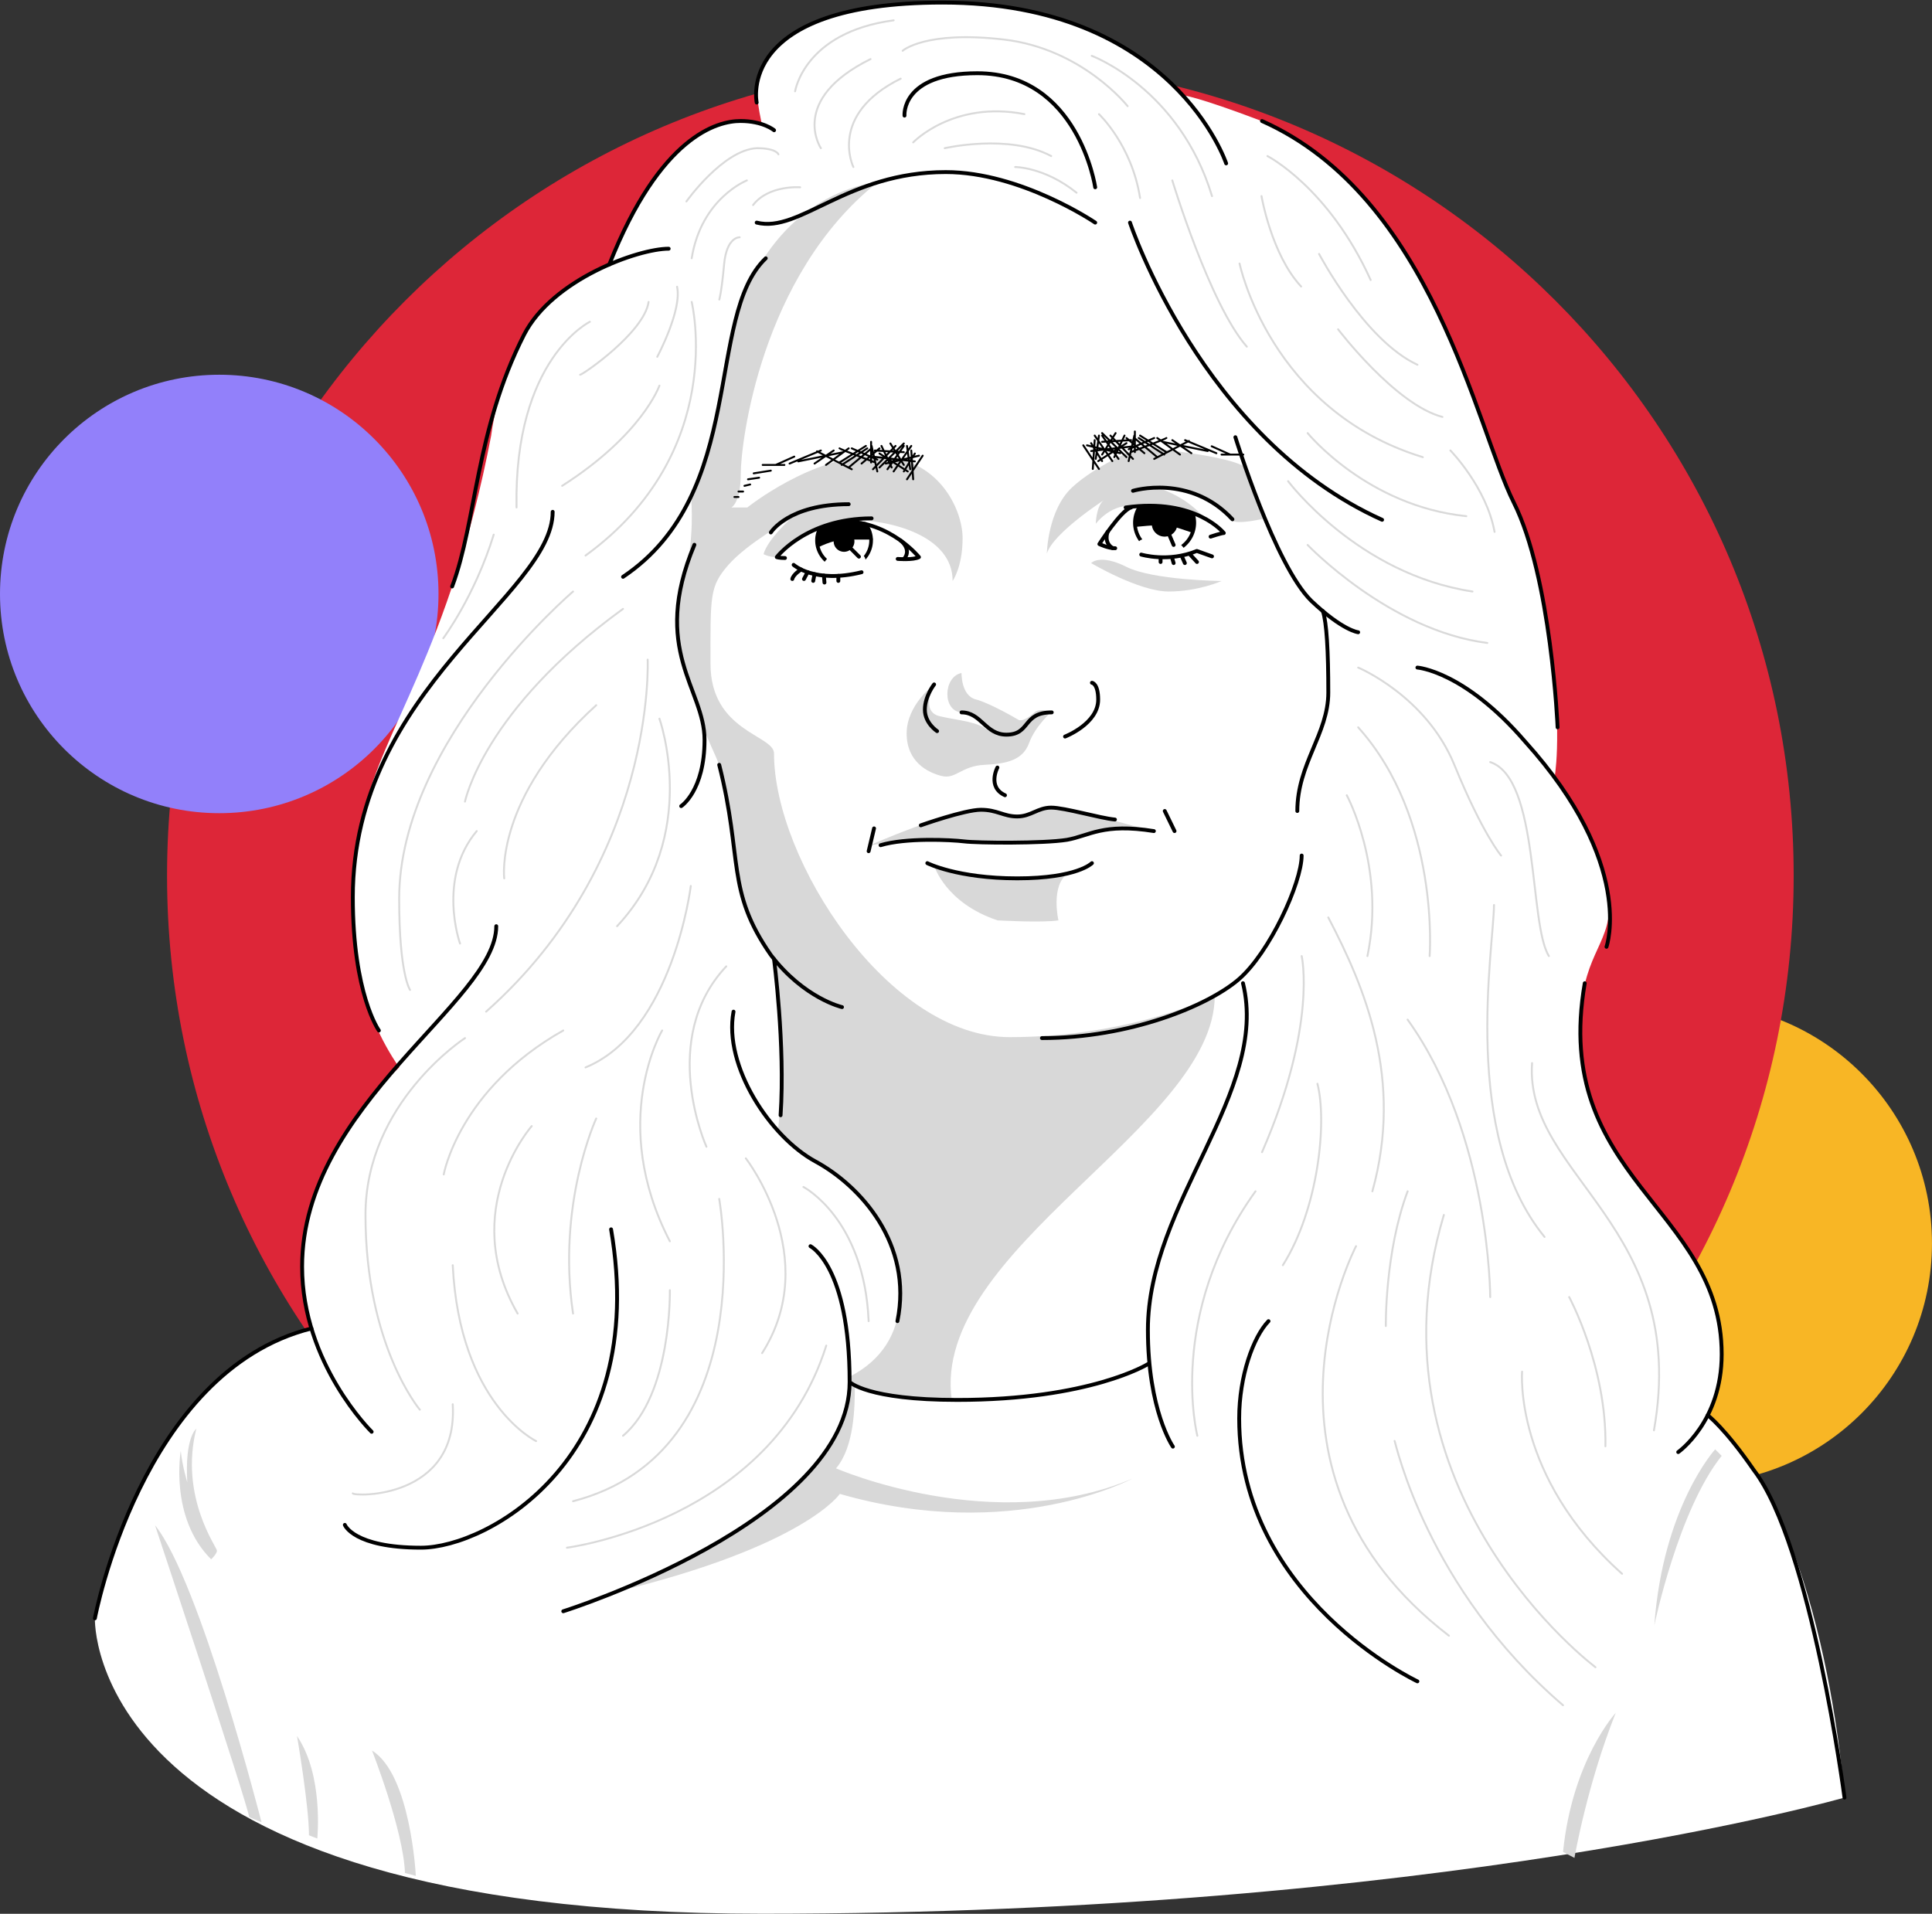 <svg width="752" height="745" fill="none" xmlns="http://www.w3.org/2000/svg"><rect width="100%" height="100%" fill="#333333" stroke="none"/><path d="M658.44 577.565c51.666 0 93.55-41.884 93.55-93.55s-41.884-93.55-93.55-93.55-93.55 41.884-93.55 93.55 41.884 93.55 93.55 93.55z" fill="#F8B625"/><path d="M381.59 657.445c174.837 0 316.57-141.733 316.57-316.57S556.427 24.305 381.59 24.305 65.02 166.038 65.02 340.875s141.733 316.57 316.57 316.57z" fill="#DD2638"/><path d="M85.34 316.555c47.132 0 85.34-38.208 85.34-85.34 0-47.132-38.208-85.34-85.34-85.34-47.132 0-85.34 38.208-85.34 85.34 0 47.132 38.208 85.34 85.34 85.34z" fill="#9280FA"/><path d="M294.53 33.425c0 6.69 2.17 15.61 2.17 15.61s-2.08-1.93-10.23-1.93-31.49 9.03-49.3 55.83c0 0-22.69 9.23-30.1 22.31-7.41 13.08-13.5 26.31-15.9 44.36-16.18 84.28-43.06 115-49.39 146.93 0 0-16.92 54.83 13.59 98.98 0 0-37.34 33.48-37.34 74.96 0 20.85 3.19 26.65 3.19 26.65s-61.23 9.82-84.28 112.84c0 0-4.53 115.02 259.76 115.02 264.29 0 421.24-45.23 421.24-45.23s-7.29-110.49-53.23-148.85c0 0 19.07-30.46-11.1-69.41-30.17-38.95-38-51.13-38.47-81.84 0-27.5 11.28-31.09 11.28-47.38 0-14.99-10.53-32.84-21.42-49.06 0 0 3.11-15.11-1.11-49.33s-10.99-51.38-14.49-57.91c-3.5-6.53-18.84-50.09-23.28-59.87-4.44-9.78-25.06-68.23-75.09-89.01-25.45-9.66-30.67-10.04-30.67-10.04s-27.15-36.05-90.92-36.05-74.91 23.56-74.91 32.42z" fill="#fff"/><path d="M370.46 544.955c-8.3-58.48 102.36-106.58 102.36-157.34 0-50.76 0 0 0 0s-32.57 16.12-79.84 16.12-91.71-69-91.71-110.45c0-7.19-24.72-8.46-24.72-34.9 0-26.44-.42-30.03 6.98-38.49s23.79-17.55 23.79-17.55-8.57 7.7-10.12 13.37c0 0 1.97 1.16 5.15 1.16 3.18 0 0 0 0 0s12.86-14.52 28.6-14.52c15.74 0 39.85 6.13 39.85 23.79 0 0 3.88-5.39 3.88-16.64s-9.44-32.01-34.15-32.01-49.65 20.06-49.65 20.06h-6.22s3.68-1.62 3.68-13.29c0-11.67 7.74-77.02 53.14-113.22 0 0-54 2.63-61.54 86-2.06 16.21-11.05 35.72-11.05 35.72s1.43 11.39-1.13 25.93c0 0-4.2 9.37-4.2 24.7s8.84 29.73 9.75 37.18c.91 7.44 9.73 18.72 9.73 31.48 2.03 13.25 2.79 35.71 9.88 47.71 7.1 12 7.35 12.65 9.85 15.37l-1.51-.78s4.95 39.22 1.51 65.85c0 0 2.52 3.36 6.84 6.6 4.32 3.24 13.25 7.82 18.46 12.61 5.21 4.79 13.06 11.64 17.81 23.04 4.76 11.41 11.5 39.82-15.21 53.49l.01 3.03s.03-.74 3.65 1.08 17.94 4.9 36.13 4.9z" fill="#D8D8D8"/><path d="M338.65 329.025s31.13-13.8 43.15-13.8 5.11 2.17 14.38 2.17 5.04-3.02 12.97-3.02c7.93 0 38.05 8.86 38.05 8.86s-7.98-1.33-13.23-.63c-8.95 0-15.81 4.69-21.63 4.69-5.82 0-15.53 1.56-23.7.73-8.18-.83-21.5-1.02-21.5-1.02s-8.41-1.01-28.49 2.02zM363.67 337.135s4.32 14.38 24.62 21.15c0 0 17.34.99 23.69 0 0 0-3.15-13.44 3.64-18.28 0 0-26.93 5.24-51.95-2.87zM332.74 539.305c0 8.62-.24 23.95-7.33 32.3 0 0 61.76 26.86 115.26 4.02 0 0-46.72 25.24-113.78 5.92 0 0-13.52 20.33-87.34 38.19 74.65-29.31 87.39-64.6 87.39-64.6s3.75-8.01 3.75-17.47c.01 0 .44.9 2.05 1.64zM407.47 215.505s.27-16.78 9.73-25.69 26.55-15.72 26.55-15.72 35.03 3.04 41.04 7.89l7.53 19.79s-11.02 2.82-13.46.56c-2.44-2.26-9.26-12.53-28.41-12.53 0 0 10.46 2.94 17.65 11.12 0 0-7.33-5.6-28.27-4.07-8.22 0-13.32 7.05-13.32 7.05s.11-6.65 3.01-9.11c0 .01-19.66 12.73-22.05 20.71zM424.7 219.195s18.63 11.07 30.17 11.07c11.54 0 20.6-4.09 20.6-4.09s-26.6-.28-37.01-5.5c-10.41-5.22-13.76-1.48-13.76-1.48zM374.26 261.985s-.21 8.78 5.5 10.26c5.71 1.48 16.43 7.83 16.43 7.83s1.45 1.69 6.52-2.75c1.59-1.8 6.66-.32 6.66-.32s-6.34 5.5-8.78 12.16c-2.43 6.66-8.46 8.14-17.45 8.57-8.99.43-11.1 5.71-16.6 4.34-5.5-1.37-13.64-5.5-13.64-16.6 0-11.1 10.68-19.03 10.68-19.03s-5.6 10.57 2.22 12.37c7.83 1.8 14.91 2.01 19.14 5.82 0 0-3.07-6.77-10.68-7.3-7.61-.55-7.08-13.97 0-15.35zM60.34 593.745S95.87 700.615 97 707.385l4.79 1.97c0 .01-23.97-93.9-41.45-115.61zM70.35 564.845s-4.51 25.94 11.84 42.16c0 0 2.26-2.11 2.26-3.38s-14.66-21.01-8.04-47.44c0 0-4.51 3.15-3.52 20.8 0-.02-1.84-5.87-2.54-12.14zM115.61 675.805s4.65 27.07 4.65 38.63l3.24 1.27s2.54-24.67-7.89-39.9zM144.79 681.445s12.27 31.16 12.83 47.66l4.23 1.13c.01-.01-1.97-39.49-17.06-48.79zM628.9 666.775s-16.92 18.4-20.51 54.14l4.44 2.33s4.86-28.34 16.07-56.47zM667.6 564.205s-20.3 22.21-23.69 68.52c0 0 9.31-44.84 26.22-65.99l-2.53-2.53z" fill="#D8D8D8"/><path d="M260.27 96.815c-11.84 0-45.15 11.84-56.26 33.42-19.03 37.43-18.47 72.66-28.02 98.07M298.06 100.545c-23.69 22.56-7.05 91.51-55.55 124M215.12 199.245c0 32.15-77.79 68.81-77.79 150.02 0 37.79 10.15 51.89 10.15 51.89M193.16 360.545c0 29.33-75.57 69.37-75.57 132.53 0 37.79 27.07 64.29 27.07 64.29M270.28 212.075c-17.2 41.03 3.95 56.05 3.95 75.93 0 19.88-9.09 25.8-9.09 25.8M279.94 297.725c9.31 36.8 2.54 48.85 20.09 74.02 12.9 16.92 27.71 20.3 27.71 20.3M405.56 404.105c34.05 0 64.5-12.48 76.56-22.84 12.05-10.36 24.53-37.65 24.53-48.22M504.96 315.705c0-18.4 12.06-30.03 12.06-46.11 0-16.07-.63-27.28-2.11-31.72" stroke="#000" stroke-width="1.5" stroke-miterlimit="10" stroke-linecap="round" stroke-linejoin="round"/><path d="M480.85 170.195s15.39 49.85 29.56 63.71c12.27 11.63 18.24 12.22 18.24 12.22M439.83 86.655s27.92 84.17 98.13 115.69M426.29 86.655s-28.97-19.67-58.16-19.67c-38.49 0-56.89 23.9-73.6 19.67M285.51 393.815c-3.95 21.15 14.31 48.78 31.86 58.3 17.55 9.52 38.07 32.15 31.94 62.18M219.24 627.235s111.46-35.11 111.46-89.25c0-45.26-15.23-52.87-15.23-52.87M330.7 537.985s6.77 6.98 41.88 6.98c51.82 0 74.23-13.96 74.23-13.96" stroke="#000" stroke-width="1.5" stroke-miterlimit="10" stroke-linecap="round" stroke-linejoin="round"/><path d="M456.53 563.145s-9.73-13.96-9.73-45.47c0-49.49 47.37-92.63 37.01-134.93M551.7 654.515s-69.37-32.57-69.37-102.36c0-16.5 5.5-31.72 11.42-37.86M134.22 593.605s3.38 8.88 29.61 8.88 89.25-35.11 74.02-123.93M36.93 629.985s17.98-96.25 84.28-112.84M653.22 565.265s16.92-11.84 16.92-38.07c0-57.1-66.41-68.52-53.3-144.45M625.3 368.575s11.42-32.15-31.72-79.94c-23.69-27.49-41.88-28.76-41.88-28.76M606.27 283.135s-2.44-58.37-17.08-87.56c-14.64-29.19-31.56-118.86-97.97-148.46M477.26 63.605s-20.73-62.6-110.4-62.6c-80.79 0-72.33 38.91-72.33 38.91" stroke="#000" stroke-width="1.5" stroke-miterlimit="10" stroke-linecap="round" stroke-linejoin="round"/><path d="M426.29 72.915s-6.56-44.41-45.89-44.41c-29.75 0-28.34 16.5-28.34 16.5M301.3 50.705s-4.23-3.6-13.11-3.6c-8.88 0-31.18 5.71-51.02 55.83M717.94 699.775s-12.9-98.34-35.32-127.53c-11.21-16.28-17.91-21.32-17.91-21.32M342.75 329.025c9.73-2.96 27.49-2.11 32.57-1.48 5.08.63 30.88.85 39.97-.62 8.88-1.6 13.96-6.57 33.84-3.4M358.4 321.285s17.06-6.06 23.41-6.06c6.34 0 8.81 2.61 14.13 2.61s8-3.45 13.22-3.45c5.22 0 18.89 4.09 24.82 4.65M360.94 336.005s11.63 5.92 35 5.92c23.37 0 29.08-5.92 29.08-5.92M453.36 315.705l3.81 7.82M338.1 331.355l2.11-8.88M388.22 298.785s-4.02 7.61 2.96 10.79M374.26 277.315c7.61 0 9.31 8.67 17.45 8.67 9.52 0 6.13-8.67 17.66-8.67M414.55 286.725s12.9-4.97 12.9-14.38c0-6.34-2.43-6.56-2.43-6.56M364.75 284.615s-4.76-3.07-4.76-8.35c0-5.28 3.6-9.83 3.6-9.83M300.03 207.275s6.77-11 30.31-11M339.26 201.785c-25.48 0-36.91 15.09-36.91 15.09s.88.35 3.19.35M308.91 219.895s8.14 7.4 26.44 2.86M350.57 210.425s4.55 3.39 1.27 7.25" stroke="#000" stroke-width="1.5" stroke-miterlimit="10" stroke-linecap="round" stroke-linejoin="round"/><path d="M349.42 217.575s6.09.49 8.27-.7c0 0-11.14-13.89-29.22-13.89" stroke="#000" stroke-width="1.5" stroke-miterlimit="10" stroke-linecap="round" stroke-linejoin="round"/><path d="M311.8 221.695s-2.99 1.85-3.41 3.7l3.41-3.7z" fill="#000"/><path d="M311.8 221.695s-2.99 1.85-3.41 3.7M314.35 222.735l-1.42 2.66M317.05 223.495l-.52 2.64M320.69 224.065l.22 2.71M326.31 224.165v1.97" stroke="#000" stroke-width="1.5" stroke-miterlimit="10" stroke-linecap="round" stroke-linejoin="round"/><path d="M319.85 205.815c-.49.03-.97-.11-1.39-.39-.73 1.49-1.16 3.16-1.16 4.93 0 3.3 1.44 6.26 3.71 8.32.28-.38.57-.76.89-1.11a9.77 9.77 0 01-3.18-7.21c.01-1.63.42-3.18 1.13-4.54zM334.92 202.935c2.09 1.8 3.43 4.46 3.43 7.43 0 2.3-.8 4.41-2.13 6.08.35.39.58.89.66 1.42 1.79-1.99 2.9-4.62 2.9-7.5 0-2.65-.93-5.09-2.48-7.02-.8-.19-1.59-.33-2.38-.41zM328.53 214.805a4.04 4.04 0 100-8.08 4.04 4.04 0 000 8.08z" fill="#000"/><path d="M317.92 213.365s6.08-3.33 11.08-3.33h10.79l-2.62-5.96s-6.26-1.51-9.64-1.09c-3.38.42-8.75 2.88-8.75 2.88s-2.14 2.3-.86 7.5z" fill="#000"/><path d="M329.99 212.355l4.34 4.34M440.25 197.555c-4.02 1.13-12.34 14.24-12.34 14.24s3.52 1.69 6.17 1.62" stroke="#000" stroke-width="1.5" stroke-miterlimit="10" stroke-linecap="round" stroke-linejoin="round"/><path d="M471.2 208.905s4.23-1.41 5.15-1.41c0 0-11-13.82-38.21-9.94M431.13 207.055s-1.68 4.08 1.92 6.31" stroke="#000" stroke-width="1.5" stroke-miterlimit="10" stroke-linecap="round" stroke-linejoin="round"/><path d="M444.74 196.885c-.29.08-.59.16-.88.25-.39.12-.76.15-1.09.12a12.156 12.156 0 00-1.73 6.24c0 2.69.88 5.17 2.35 7.19.35-.34.77-.59 1.25-.71a10.748 10.748 0 01-2.17-6.48c0-2.49.85-4.78 2.27-6.61zM463.3 199.345c.53 1.28.84 2.67.84 4.14 0 3.56-1.73 6.71-4.39 8.69.33.32.64.68.94 1.08 2.95-2.24 4.87-5.78 4.87-9.76 0-1.37-.24-2.68-.66-3.91-.55.08-1.12.01-1.6-.24zM453.3 208.895a4.98 4.98 0 10-.001-9.961 4.98 4.98 0 00.001 9.961z" fill="#000"/><path d="M441.87 205.115s9.02-.94 11.84-.72c2.82.21 10.45 3.04 10.45 3.04s1.38-2.11.29-7.65c0 0-8.28-3.59-20.69-2.81.01 0-2.53 3.65-1.89 8.14z" fill="#000"/><path d="M453.3 203.915l3.52 8.23M444.2 215.885s10.5 3.17 21.64-1.41l5.92 2.11M465.91 218.775l-3-3.27M461.19 219.195l-1.29-2.93M456.82 219.195l-.7-2.39M451.74 218.775v-1.84" stroke="#000" stroke-width="1.5" stroke-miterlimit="10" stroke-linecap="round" stroke-linejoin="round"/><path d="M359.14 177.385l-6.11 9.2M353.03 173.585l1.25 9.09M351.8 183.525l4.29-6.98M347.83 183.525l6.87-9.94M346.56 172.635l5.24 8.35M344.76 180.455l12.94-3.07M342.33 181.985l9.47-9.35M351.8 176.015l-11.27-.64M343.09 173.585l3.98 8.4M356.09 179.605l-16.3-1.82M339.79 182.675l8.78-9.09M339.26 173.585l2.22 9.94M339.06 180.035v-8.04M335.35 180.455l6.98-5.92M330.34 181.985l8.92-7.45M327.63 180.985l9.94-6.45M326.78 174.535c.32.42 13.92 5.5 13.92 5.5M331.54 174.535l9.94 4.39M321.5 180.985l8.84-6.45M337.04 173.585l-10.26 6.45M317.05 180.455l7.44-5.08M318.01 175.695l13.53 6.98M310.71 179.605l17.6-3.59M307.33 180.455l12.18-5.08M301.93 180.985l7.23-3.23M296.86 180.985h8.46M293.37 184.265l6.66-1.06M291.15 186.585l4.33-.63M289.77 189.125l2.22-.53M287.45 191.345h1.79M285.86 193.465h1.59M351.8 173.585l-6.37 9.09M354.7 175.375l.74 11.21M353.33 183.525l-11-6.98M421.65 173.355l6.11 9.2M427.76 169.555l-1.25 9.09M428.98 179.495l-4.28-6.98M432.96 179.495l-6.87-9.94M434.23 168.595l-5.25 8.36M436.03 176.425l-12.94-3.07M438.46 177.955l-9.48-9.36M428.98 171.985l11.28-.64M437.7 169.555l-3.98 8.4M424.7 175.575l16.3-1.82M441 178.645l-8.78-9.09M441.53 169.555l-2.22 9.94M441.73 176.005v-8.04M445.44 176.425l-6.98-5.92M450.44 177.955l-8.91-7.45M453.16 176.955l-9.94-6.45M454 170.505c-.32.42-13.92 5.5-13.92 5.5M449.25 170.505l-9.94 4.39M459.29 176.955l-8.85-6.45M443.75 169.555l10.25 6.45M463.73 176.425l-7.43-5.08M462.78 171.665l-13.53 6.98M470.08 175.575l-17.61-3.59M473.46 176.425l-12.18-5.08M478.85 176.955l-7.22-3.23M483.93 176.955h-8.46M428.98 169.555l6.38 9.09M426.09 171.345l-.74 11.21M427.46 179.495l11-6.98" stroke="#000" stroke-width=".75" stroke-miterlimit="10" stroke-linecap="round" stroke-linejoin="round"/><path d="M441 191.065s22.11-6.74 38.7 11.08" stroke="#000" stroke-width="1.5" stroke-miterlimit="10" stroke-linecap="round" stroke-linejoin="round"/><path d="M290.72 70.235s-17.74 6.91-21.49 30.31M311.45 72.915s-12.27-.99-18.33 6.91M287.9 92.365s-5.08-.28-6.06 10.57c-.99 10.86-1.86 13.68-1.86 13.68M267.18 78.415s14.24-20.02 27.35-20.73c7.75 0 8.46 2.4 8.46 2.4M309.48 35.545s3.52-22.98 38.35-27.63M351.35 19.755s8.74-7.9 39.34-4.37c30.6 3.53 48.22 25.94 48.22 25.94M424.95 21.735s34.12 12.65 46.81 54.62M456.3 70.235s14.64 48.36 29.01 64.72M427.76 44.435s12.79 11.99 15.99 32.64M355.44 55.425s15.65-16.36 43.29-11M367.71 57.685s25-5.75 41.45 3.07M395.13 65.015s11.49 0 23.9 10.01M332.16 65.015s-10-20.3 18.41-34.4M319.51 57.685s-12.64-18.89 19.33-34.68M493.34 60.755s23.82 12.16 40.17 48.25M513.43 98.855s17.6 33.54 38.28 43.14M491.02 76.345s3.87 22.79 15.43 35.2M520.83 128.185s22.28 29.33 40.61 34.12M482.48 102.595s11.84 57.18 71.34 75.37M564.53 175.335s14.1 14.43 17.2 31.71M508.98 168.595s23.12 28.39 61.76 32.34M501.37 187.315s27.07 36.18 71.77 42.95M508.98 212.145s31.86 33.35 69.93 38.14M580.04 296.665c19.25 6.34 15.02 63.02 22.84 75.5M528.65 259.875s26.44 11 37.43 37.86c10.99 26.86 18.19 35.32 18.19 35.32M581.52 352.295c-.21 17.55-12.9 89.46 19.67 129.22M596.33 413.835c-3.03 43.99 61.54 63.45 47.44 142.97M610.78 504.915s14.66 27.07 14.1 58.09M592.45 533.965s-3.38 40.89 38.91 78.67M621.01 649.015s-91.16-68.17-59.01-176.07M580.04 504.915s0-63.17-32.15-108M556.46 372.175s4.12-53.51-27.81-89.04M524.21 309.575s15.23 28.13 8.04 62.6M517.02 357.155c14.38 27.49 29.24 63.02 17.16 106.59M506.66 372.175s6.13 26.86-15.44 76.35M466.05 558.915s-12.06-46.95 22.63-95.17M499.34 492.515c13.87-22 17.26-55.83 13.45-70.64M527.82 485.105s-46.33 88.19 36.15 151.64M542.82 560.925c.42.53 12.27 57.21 65.56 102.89M539.41 516.195s-.4-28.76 8.49-52.45M263.54 111.615c2.02 9.09-7.71 27.28-7.71 27.28M269.23 117.535s14.3 58.29-41.32 98.73M256.67 150.105s-6.56 19.03-37.86 39.02M225.8 145.875c1.06 0 24.96-16.5 26.65-28.34M229.6 125.255s-29.61 14.42-28.55 72.29M172.55 248.445s12.22-16.34 19.62-40.32M223.05 230.265s-67.68 57.81-67.68 119.56c0 29.61 4.23 35.53 4.23 35.53M179.06 367.305s-9.02-25.24 6.49-43.78M180.99 312.035s7.09-35.53 61.51-75.01M196.26 341.925s-3.95-31.3 35.81-67.4M252.09 256.765s3.52 78.11-62.88 137.05M256.67 279.755s16.32 45.68-16.48 80.79M268.88 344.885s-6.92 56.68-40.97 70.64M172.71 457.195s5.88-33.12 46.53-56.05M206.97 438.365s-28.76 32.57-5.5 72.96M208.67 560.985s-29.79-14.33-32.45-68.47M137.32 581.335c.28 1.27 41.14 2.54 38.9-34.68" stroke="#D9D9D9" stroke-width=".75" stroke-miterlimit="10" stroke-linecap="round" stroke-linejoin="round"/><path d="M163.41 548.765s-21.15-24.94-21.15-75.82c0-43.78 38.74-68.84 38.74-68.84M232.07 435.405s-15.37 33.1-9.02 75.93M257.73 401.145s-21.07 35.53 3 82.06M274.97 446.405s-18.93-41.88 7.72-70.22M290.3 450.915s30.03 38.58 6.34 75.83M279.94 466.705s17.55 98.34-56.89 117.69M260.73 502.235s.81 40.61-18.23 56.68M220.67 602.485s79.36-10.15 100.94-78.67M312.72 462.055s23.69 12.27 25.38 52.24" stroke="#D9D9D9" stroke-width=".75" stroke-miterlimit="10" stroke-linecap="round" stroke-linejoin="round"/><path d="M301.27 373.335s4.4 33.46 2.56 60.81" stroke="#000" stroke-width="1.5" stroke-miterlimit="10" stroke-linecap="round" stroke-linejoin="round"/></svg>